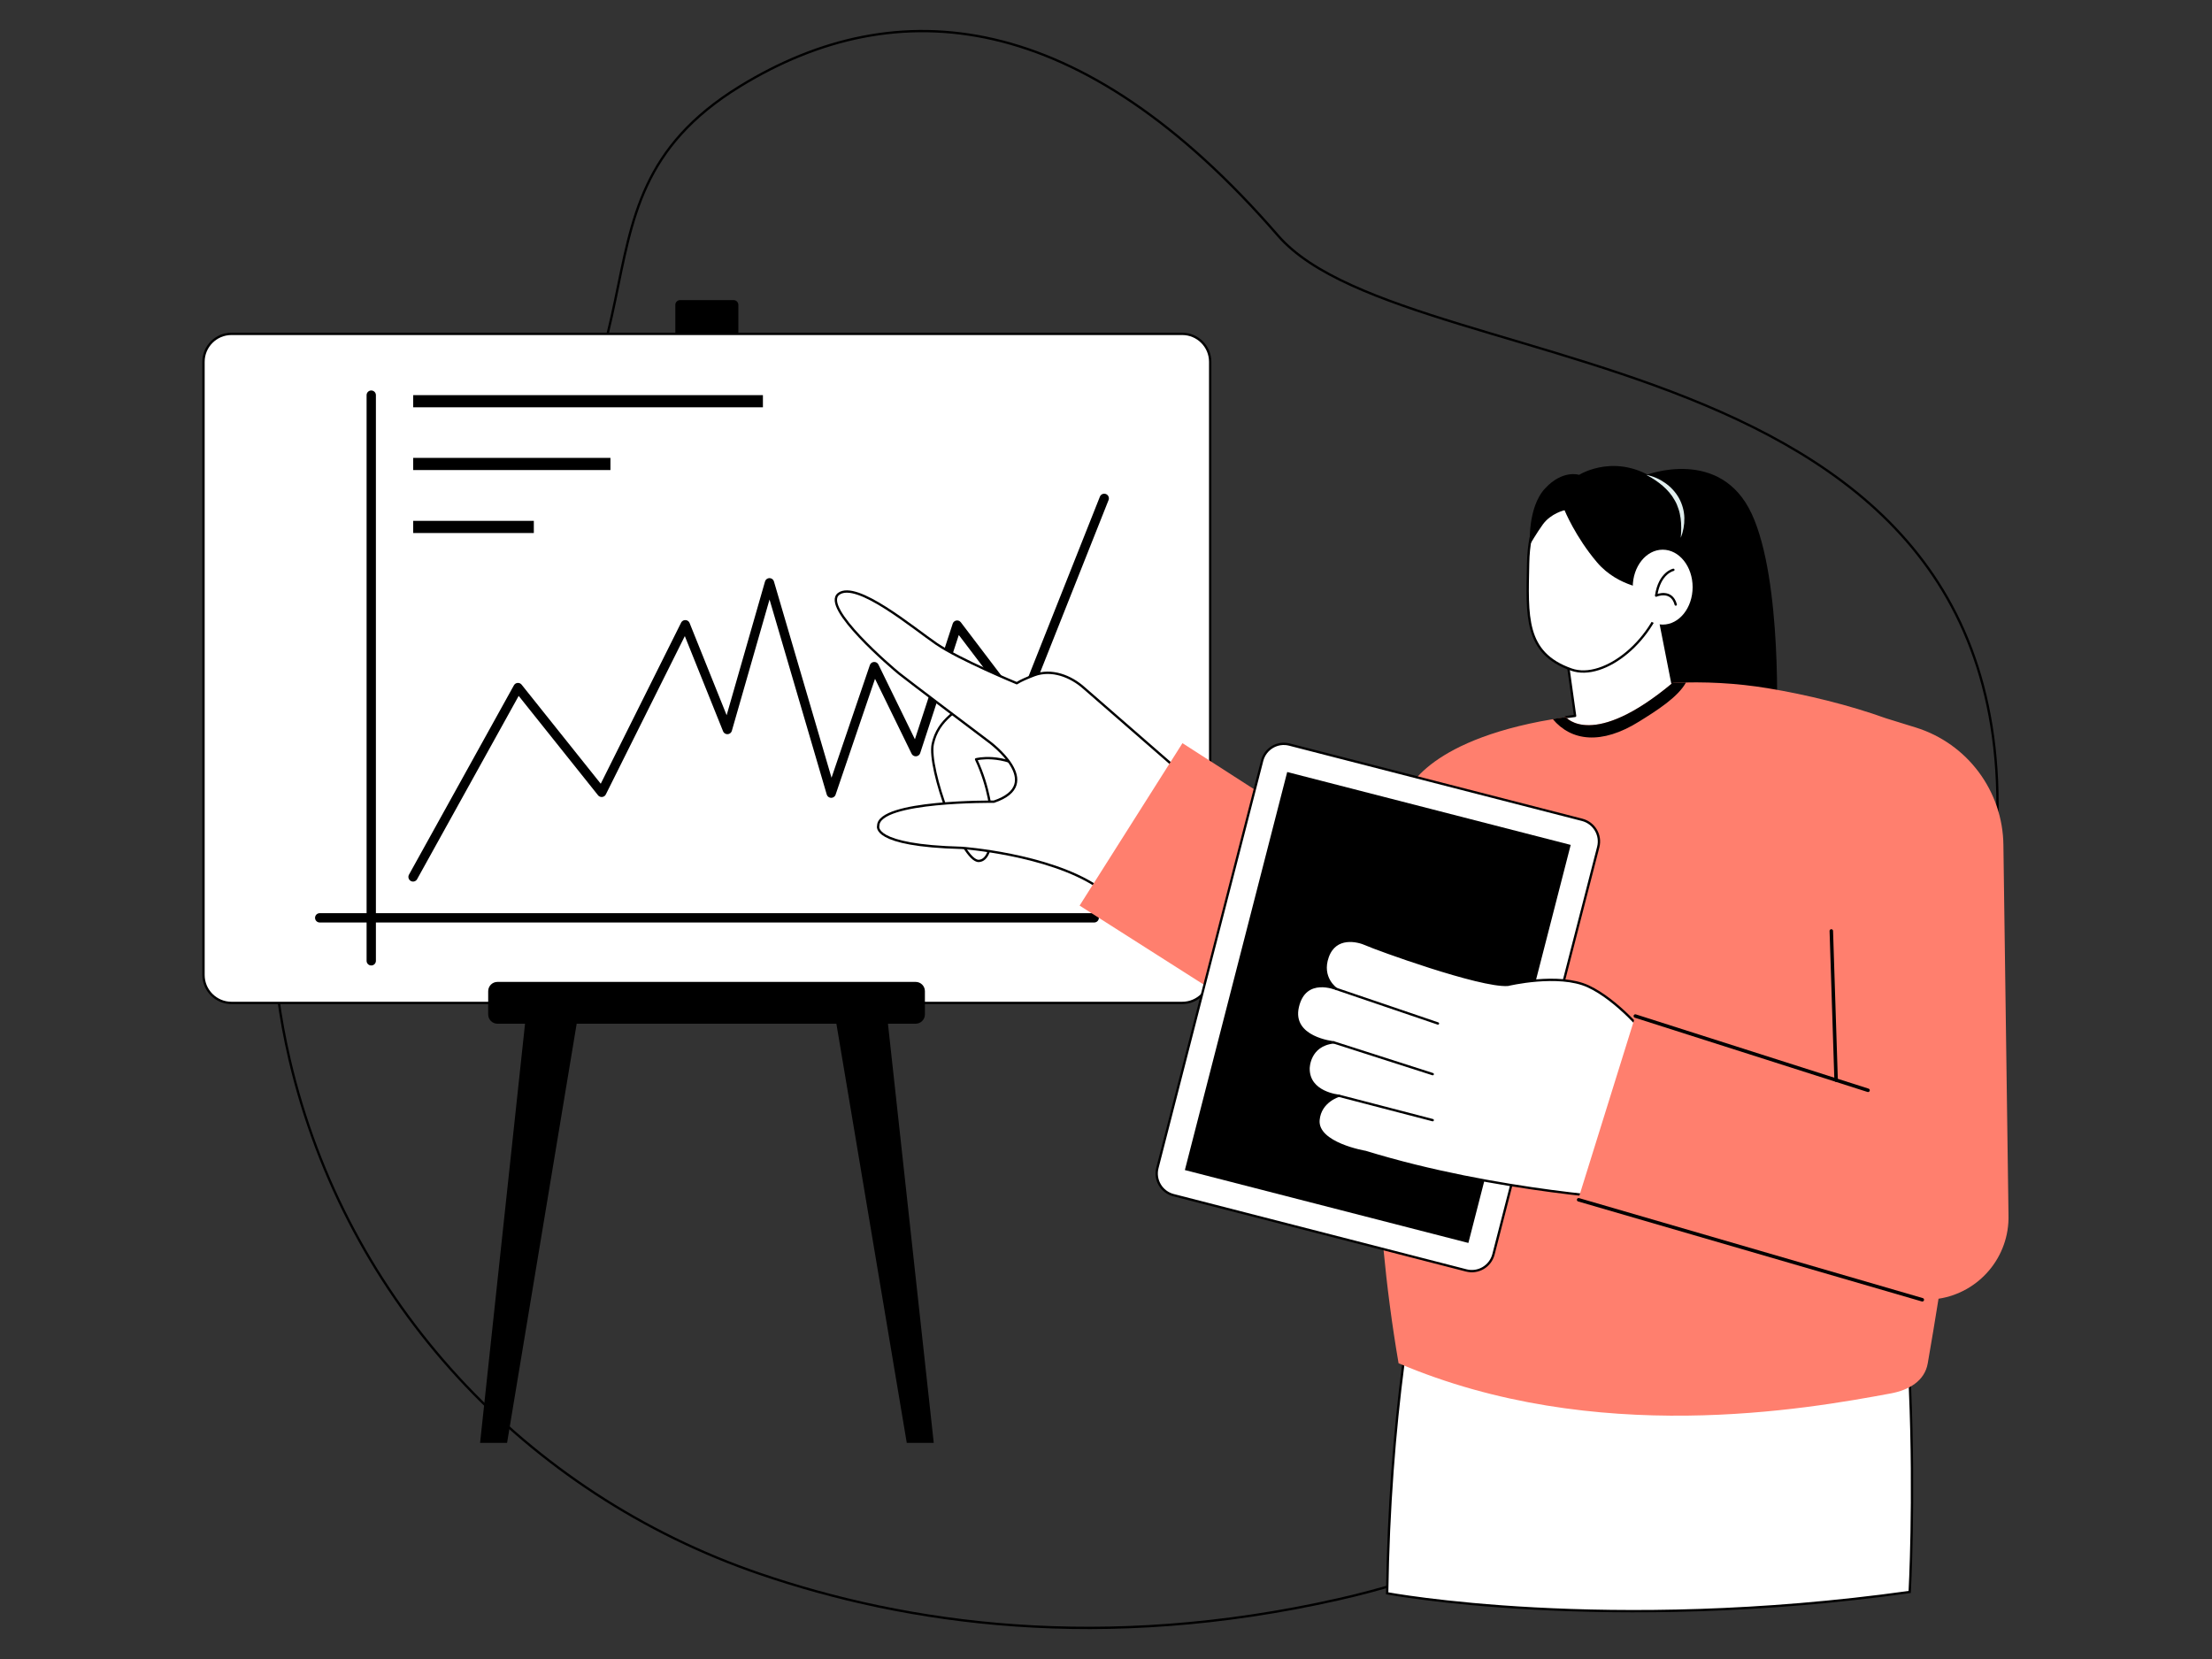 <svg xmlns="http://www.w3.org/2000/svg" xml:space="preserve" id="business-presentation" x="0" y="0" enable-background="new 0 0 300 225" version="1.1" viewBox="0 0 300 225">
  <rect x="0" y="0" width="300" height="225" fill="#333333" stroke="none"/>
  <g>
    <g id="XMLID_5318_">
      <path id="XMLID_4_" fill="none" stroke="#000" stroke-miterlimit="10" stroke-width=".316" d="M181.57,216.89c45.19-10.22,80.16-46.37,87.93-92.04c13.81-81.14-77.85-71.74-96.18-92.91
			c-26.7-30.83-51.63-33.34-72.97-20.23c-26.69,16.4-5,38.9-40.29,66.34c-22.97,17.87-26.16,42.63-20.78,65.67
			c7.65,32.71,31.99,58.85,63.77,69.73C122.91,220.25,149.48,224.15,181.57,216.89z"></path>
    </g>
    <path fill="#fff" stroke="#000" stroke-miterlimit="10" stroke-width=".316" d="M188.13,216.09c0,0,29.71,5.57,70.87-0.18c0,0,2.75-49.11-7.89-72.66l-50.86,0.6
		C200.25,143.85,188.83,169.24,188.13,216.09z"></path>
    <g>
      <path fill="#fff" stroke="#000" stroke-miterlimit="10" stroke-width=".316" d="M160.34,136.02H31.39c-2.09,0-3.79-1.7-3.79-3.79V49.07c0-2.09,1.7-3.79,3.79-3.79h128.95
			c2.09,0,3.79,1.7,3.79,3.79v83.16C164.13,134.32,162.43,136.02,160.34,136.02z"></path>
      <g>
        <line x1="50.35" x2="50.35" y1="53.59" y2="130.31" fill="none" stroke="#000" stroke-linecap="round" stroke-linejoin="round" stroke-miterlimit="10" stroke-width="1.263"></line>
        <line x1="43.36" x2="148.4" y1="124.48" y2="124.48" fill="none" stroke="#000" stroke-linecap="round" stroke-linejoin="round" stroke-miterlimit="10" stroke-width="1.263"></line>
      </g>
      <polyline fill="none" stroke="#000" stroke-linecap="round" stroke-linejoin="round" stroke-miterlimit="10" stroke-width="1.263" points="56.02 118.93 70.25 93.25 81.6 107.46 92.94 84.73 98.65 98.94 104.36 79.04 112.73 107.57 118.57 90.41 124.2 101.94 129.81 84.78 138.43 96.13 149.76 67.59"></polyline>
      <g>
        <polygon points="71.51 136.02 65.11 195.69 68.77 195.69 78.68 136.02"></polygon>
        <polygon points="120.12 136.02 126.64 195.69 122.98 195.69 112.96 136.02"></polygon>
        <path d="M124.18,138.84H67.47c-0.7,0-1.26-0.56-1.26-1.26v-3.15c0-0.7,0.56-1.26,1.26-1.26h56.71c0.7,0,1.26,0.56,1.26,1.26v3.15
				C125.44,138.28,124.87,138.84,124.18,138.84z"></path>
      </g>
      <path d="M99.49,40.7h-7.25c-0.36,0-0.65,0.29-0.65,0.65v3.93h8.55v-3.93C100.14,40.99,99.85,40.7,99.49,40.7z"></path>
      <g>
        <g>
          <rect width="47.43" height="1.65" x="56.04" y="53.59"></rect>
        </g>
        <g>
          <rect width="26.75" height="1.65" x="56.04" y="62.1"></rect>
        </g>
        <g>
          <rect width="16.36" height="1.65" x="56.04" y="70.64"></rect>
        </g>
      </g>
    </g>
    <g>
      <path d="M223.28,64.41c0,0,10.05-3.86,14.29,5.27c4.21,9.06,3.39,28.84,3.39,28.84l-14.26-0.8L223.28,64.41z"></path>
    </g>
    <g>
      <path fill="#fff" stroke="#000" stroke-linecap="round" stroke-linejoin="round" stroke-miterlimit="10" stroke-width=".316" d="M132.38,102.98c0,0,3.5-0.94,7.37,1.72l-6.89-10.39c-2.96,1.88-5.62,3.26-6.35,6.57
			c-0.72,3.31,3.91,15.99,6.24,15.88c2.33-0.11,1.69-6.35,1.69-6.35S134.22,106.89,132.38,102.98z"></path>
      <path fill="#fff" stroke="#000" stroke-linecap="round" stroke-linejoin="round" stroke-miterlimit="10" stroke-width=".316" d="M172.99,112.44l-11.25-6.31l-14.69-12.79c-1.84-1.66-4.45-2.64-6.77-1.77c-0.93,0.35-1.82,0.73-2.38,1.09
			c0,0-7.75-3.19-10.9-5.34c-3.15-2.15-10.81-8.59-13.25-6.78c-2.43,1.82,7.31,10.09,8.2,10.81c0.89,0.73,12.19,9.25,12.19,9.25
			s7.81,5.72,0.65,8.13c0,0-15.68-0.17-15.68,3.27c0,0-1.02,2.68,11.32,2.99c0,0,11.68,0.83,18.37,5.25
			c6.7,4.42,12.74,8.51,12.74,8.51L172.99,112.44z"></path>
    </g>
    <path fill="#ff7f6e" d="M196.95,124.32c6,3.87,7.73,11.88,3.86,17.88c-3.87,6-11.88,7.73-17.88,3.86l-36.51-23.24l13.95-22.03
		L196.95,124.32z"></path>
    <polygon fill="#fff" stroke="#000" stroke-linecap="round" stroke-linejoin="round" stroke-miterlimit="10" stroke-width=".316" points="224.67 81.73 212.14 86.55 213.62 97.09 212.37 97.26 211.65 100.25 221.44 102.23 228.04 98.88"></polygon>
    <path fill="#fff" stroke="#000" stroke-linecap="round" stroke-linejoin="round" stroke-miterlimit="10" stroke-width=".316" d="M225.97,79.71c-1.39,7.05-8.4,12.67-12.85,11.1c-6.39-2.25-6.01-7.23-5.87-14.41
		c0.19-9.92,6.27-12.02,10.91-11.1C222.79,66.21,227.36,72.66,225.97,79.71z"></path>
    <g>
      <path d="M223.9,79.93c0,0-4.38-0.22-7.31-3.67c-2.93-3.45-4.4-7.06-4.4-7.06s-1.83,0.4-2.94,1.92c-0.81,1.12-1.76,2.74-1.76,2.74
			s-0.35-5.02,2.06-7.62c2.41-2.59,4.62-1.84,4.62-1.84s5.4-3.43,11.29,1.3c5.89,4.73,3.69,13.92,3.69,13.92
			S226.24,78.63,223.9,79.93z"></path>
    </g>
    <ellipse cx="225.5" cy="79.63" fill="#fff" rx="4.06" ry="5.08"></ellipse>
    <path fill="#ff7f6e" d="M272.4,164.77l-0.69-50.13c-0.07-7.35-4.89-13.81-11.91-15.98l-4.04-1.25c-4.97-1.79-10.75-3.2-16.01-4.07
		c-4.26-0.7-8.58-0.93-12.89-0.72l0,0c-10.9,9.1-14.48,4.64-14.48,4.64c-0.6,0.08-2.89,0.46-3.47,0.58
		c-16.58,3.23-18.34,10.14-18.34,10.14s-8.16,34.44-0.89,76.91c26.69,11.37,55.33,6.21,66.77,4.09c2.41-0.45,4.58-1.66,5-4.08
		c0.52-3,1.01-5.92,1.46-8.76C268.41,175.31,272.56,170.48,272.4,164.77z"></path>
    <g>
      <path fill="#fff" stroke="#000" stroke-miterlimit="10" stroke-width=".316" d="M198.86,172.3l-39.71-10.21c-1.62-0.42-2.6-2.07-2.18-3.69l14.21-55.24c0.42-1.62,2.07-2.6,3.69-2.18
			l39.71,10.21c1.62,0.42,2.6,2.07,2.18,3.69l-14.21,55.24C202.13,171.74,200.48,172.72,198.86,172.3z"></path>
      <rect width="55.74" height="39.7" x="158.99" y="116.79" transform="rotate(104.418 186.861 136.64)"></rect>
    </g>
    <g>
      <path fill="#fff" stroke="#000" stroke-linecap="round" stroke-linejoin="round" stroke-miterlimit="10" stroke-width=".316" d="M204.5,133.57c0,0,6.88-1.65,10.89,0.2c4.01,1.85,7.87,6.62,7.87,6.62s2.34,1.89,6.94,4.23
			c2.65,1.35,3.76,4.55,2.52,7.25l-3.67,7.95c-1.2,2.6-4.19,3.85-6.88,2.89l0,0c0,0-19.1-0.98-36.98-6.48c0,0-6.68-1.11-6.37-4.35
			c0.24-2.54,2.77-3.27,2.77-3.27s-4.16-0.36-4.12-3.71c0,0,0-3.16,3.41-3.53c0,0-5.86-0.57-4.87-4.82s5.23-2.42,5.23-2.42
			s-2.21-1.49-1.17-4.38c1.05-2.89,4.02-2.22,5.24-1.66C186.52,128.65,200.73,133.83,204.5,133.57z"></path>
      <line x1="181.23" x2="195.02" y1="134.12" y2="138.81" fill="none" stroke="#000" stroke-linecap="round" stroke-linejoin="round" stroke-miterlimit="10" stroke-width=".316"></line>
      <line x1="180.87" x2="194.31" y1="141.37" y2="145.68" fill="none" stroke="#000" stroke-linecap="round" stroke-linejoin="round" stroke-miterlimit="10" stroke-width=".316"></line>
      <line x1="181.58" x2="194.31" y1="148.61" y2="151.92" fill="none" stroke="#000" stroke-linecap="round" stroke-linejoin="round" stroke-miterlimit="10" stroke-width=".316"></line>
    </g>
    <path fill="#ff7f6e" d="M263.22,151.02c6.8,2.18,10.55,9.47,8.37,16.27c-2.18,6.8-9.46,10.55-16.27,8.37l-41.29-12.96l7.76-24.9
		L263.22,151.02z"></path>
    <line x1="214.1" x2="260.71" y1="162.72" y2="176.28" fill="none" stroke="#000" stroke-linecap="round" stroke-linejoin="round" stroke-miterlimit="10" stroke-width=".474"></line>
    <line x1="253.35" x2="221.79" y1="147.87" y2="137.8" fill="none" stroke="#000" stroke-linecap="round" stroke-linejoin="round" stroke-miterlimit="10" stroke-width=".474"></line>
    <path fill="#e1efef" d="M223.28,64.41c0.9,0.16,1.76,0.54,2.52,1.07c0.77,0.53,1.43,1.23,1.9,2.06c0.46,0.83,0.72,1.77,0.74,2.7
		c0.02,0.93-0.15,1.86-0.49,2.7c0.08-0.91,0.1-1.8-0.02-2.66c-0.07-0.43-0.14-0.85-0.29-1.26c-0.13-0.41-0.29-0.8-0.51-1.17
		c-0.41-0.75-0.98-1.4-1.64-1.97C224.83,65.32,224.09,64.82,223.28,64.41z"></path>
    <line x1="249.02" x2="248.37" y1="146.49" y2="126.26" fill="none" stroke="#000" stroke-linecap="round" stroke-linejoin="round" stroke-miterlimit="10" stroke-width=".474"></line>
    <path d="M228.66,92.56c-1.11,2.01-3.96,3.81-6.36,5.3c-5.09,3.18-9.2,2.67-11.71-0.34c0.58-0.09,1.17-0.19,1.77-0.26
		c0,0,3.59,4.46,14.48-4.64L228.66,92.56z"></path>
    <path fill="none" stroke="#000" stroke-linecap="round" stroke-linejoin="round" stroke-miterlimit="10" stroke-width=".316" d="M226.95,77.28c0,0-1.87,0.39-2.34,3.5c0,0,2.08-0.92,2.66,1.21"></path>
  </g>
</svg>
